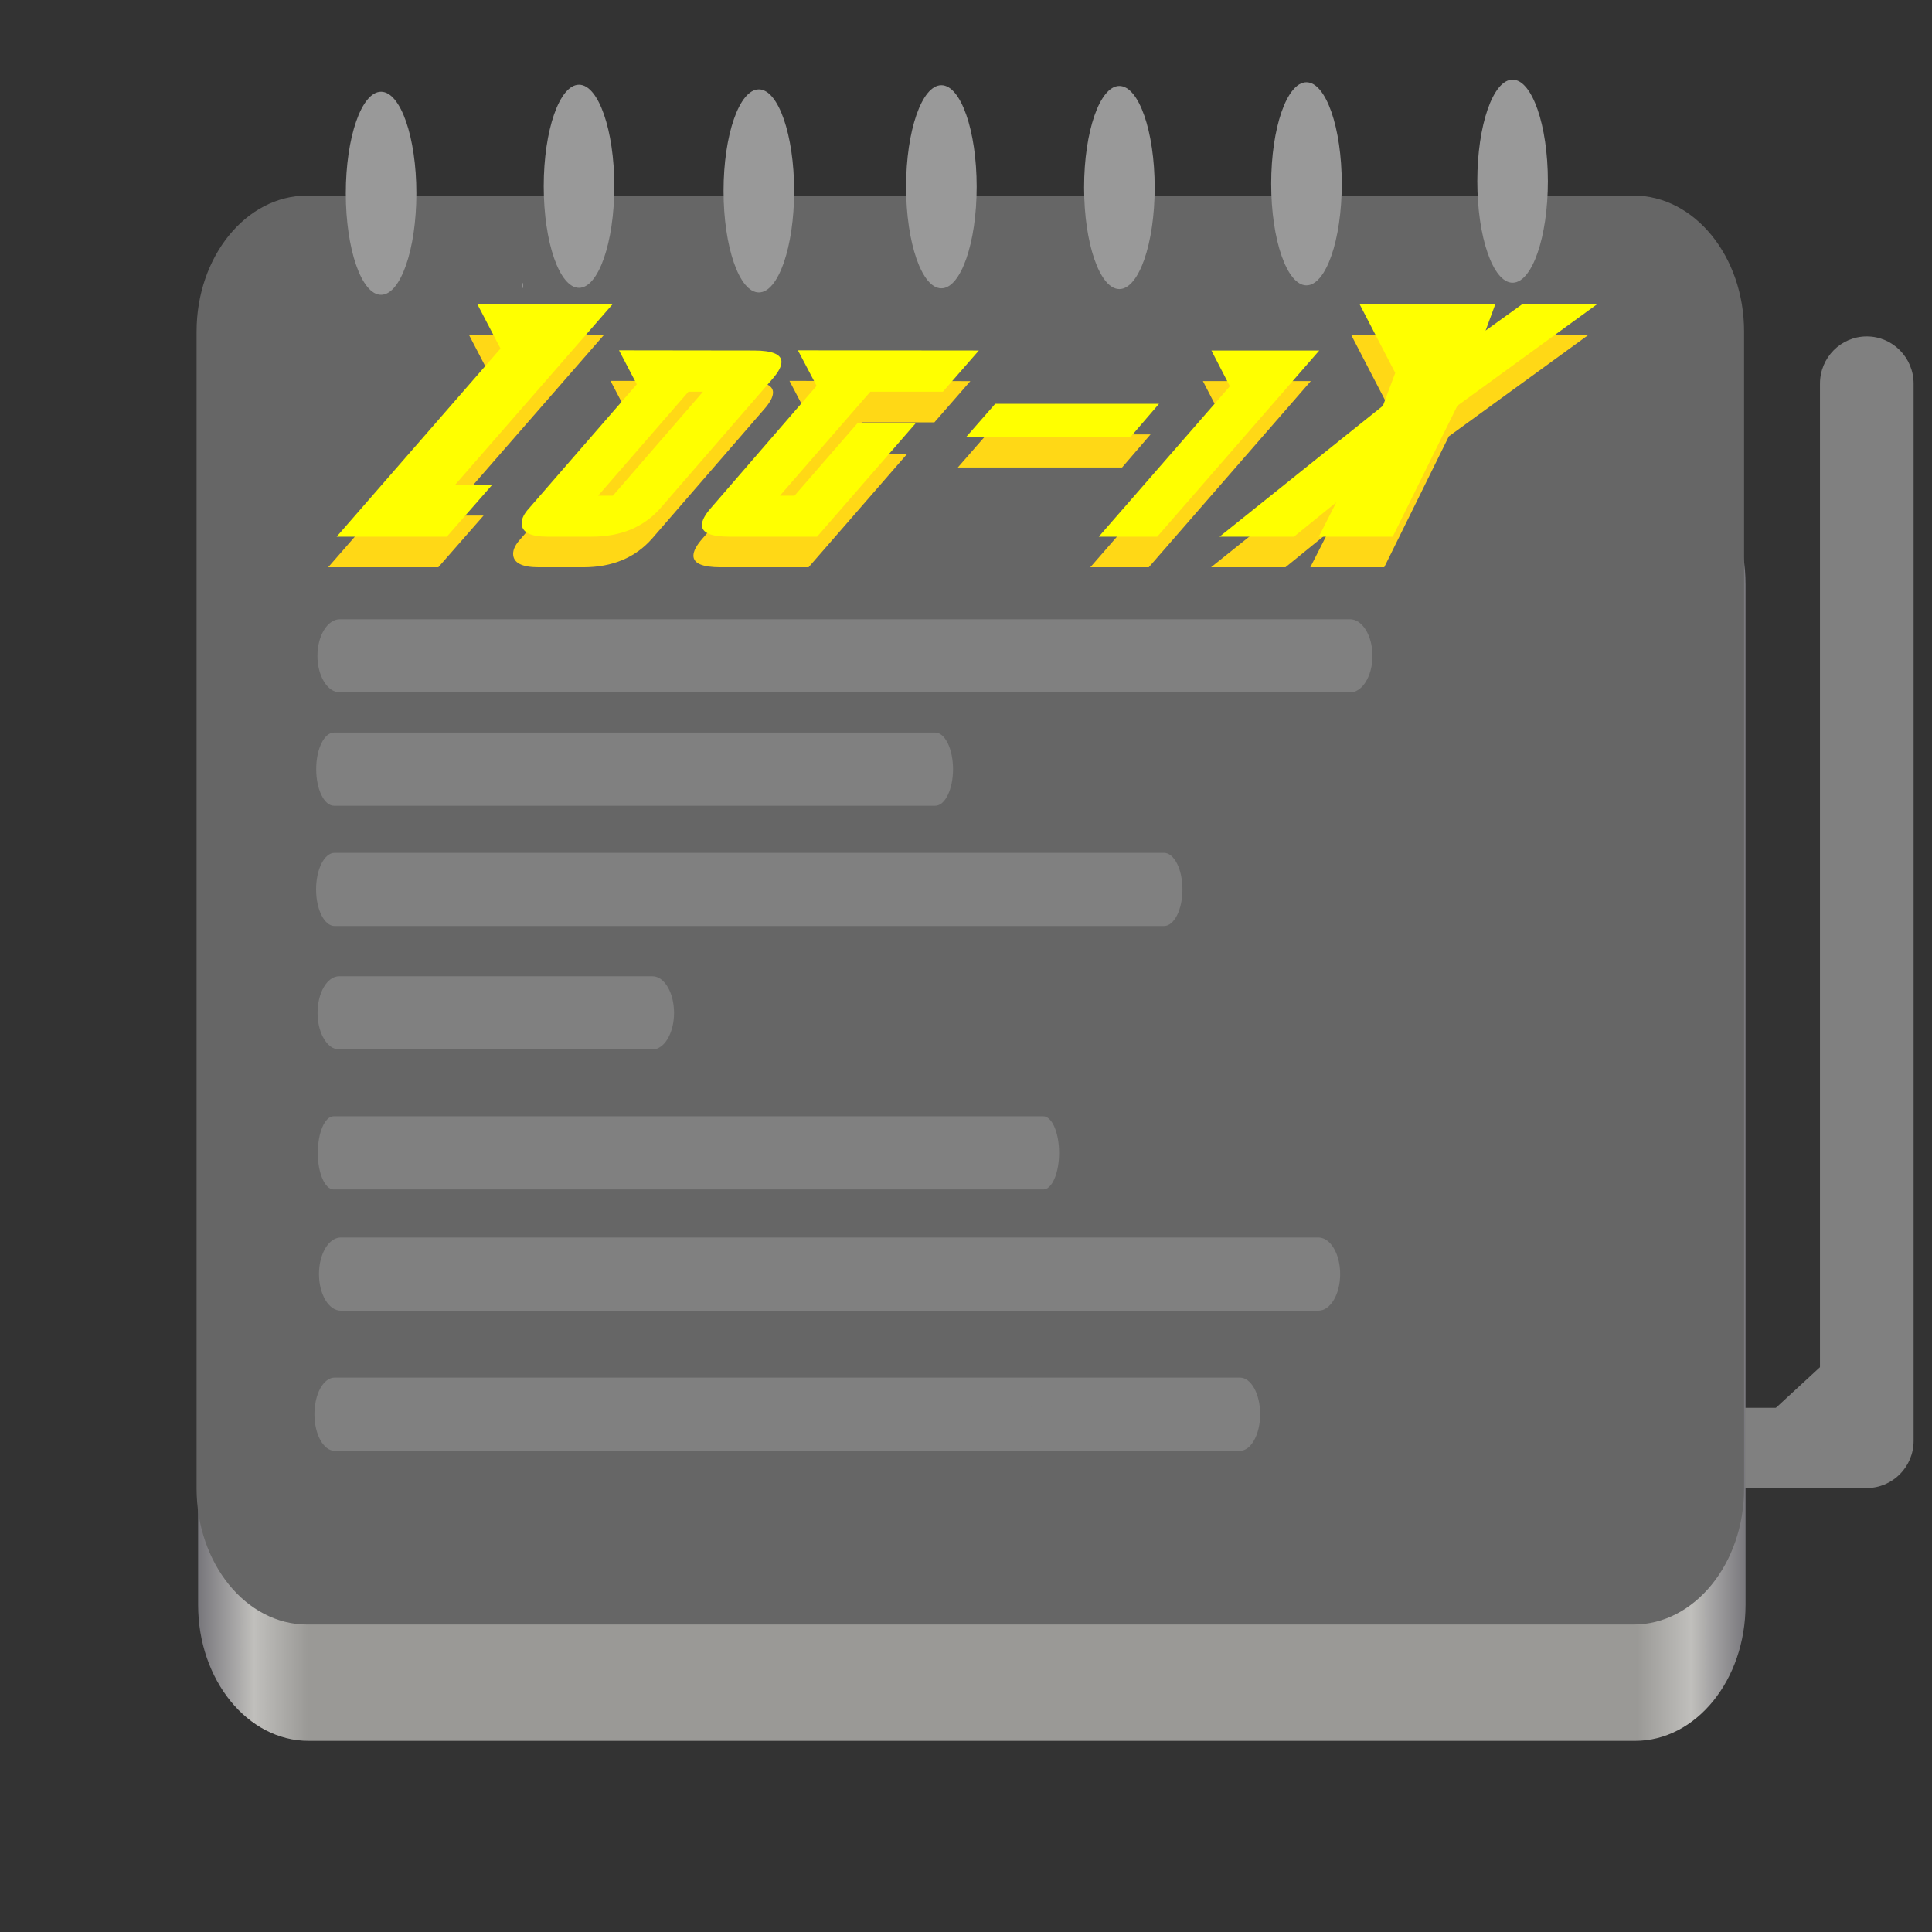 <?xml version="1.0" encoding="UTF-8"?>
<svg height="128px" viewBox="0 0 128 128" width="128px" xmlns="http://www.w3.org/2000/svg" xmlns:xlink="http://www.w3.org/1999/xlink">
    <rect x="0" y="0" width="128" height="128" fill="#333333" stroke="none"/>
    <linearGradient id="a" gradientTransform="matrix(0.229 0 0 0.282 -7.15 241.96)" gradientUnits="userSpaceOnUse" x1="88.596" x2="536.596" y1="-449.394" y2="-449.394">
        <stop offset="0" stop-color="#77767b"/>
        <stop offset="0.036" stop-color="#c0bfbc"/>
        <stop offset="0.071" stop-color="#9a9996"/>
        <stop offset="0.929" stop-color="#9a9996"/>
        <stop offset="0.964" stop-color="#c0bfbc"/>
        <stop offset="1" stop-color="#77767b"/>
    </linearGradient>
    <path d="m 20.449 29.684 h 87.879 c 4.043 0 7.32 4.035 7.32 9.016 v 67.621 c 0 4.98 -3.277 9.016 -7.32 9.016 h -87.879 c -4.047 0 -7.324 -4.035 -7.324 -9.016 v -67.621 c 0 -4.98 3.277 -9.016 7.324 -9.016 z m 0 0" fill="url(#a)"/>
    <path d="m 20.348 12.957 h 87.879 c 4.043 0 7.324 4.035 7.324 9.016 v 76.641 c 0 4.977 -3.281 9.016 -7.324 9.016 h -87.879 c -4.043 0 -7.324 -4.039 -7.324 -9.016 v -76.641 c 0 -4.98 3.281 -9.016 7.324 -9.016 z m 0 0" fill="#666666"/>
    <path d="m 29.039 37.582 h -7.297 l 10.855 -12.461 l -1.535 -2.949 h 8.969 l -10.449 11.984 h 2.457 z m 12.586 -10.094 l -1.176 -2.254 l 8.941 0.016 c 1.211 0 1.824 0.254 1.824 0.754 c 0 0.305 -0.207 0.684 -0.621 1.148 l -7.402 8.543 c -1.113 1.258 -2.633 1.887 -4.551 1.887 h -2.941 c -1.137 0 -1.703 -0.297 -1.703 -0.898 c 0 -0.301 0.168 -0.629 0.5 -0.988 z m -1.582 7.379 l 5.969 -6.887 h -0.965 l -5.984 6.887 z m 13.527 2.715 h -5.82 c -1.207 0 -1.809 -0.254 -1.809 -0.77 c 0 -0.297 0.195 -0.672 0.586 -1.117 l 7.012 -8.105 l -1.234 -2.355 l 11.984 0.016 l -2.383 2.73 h -4.809 l -5.984 6.887 h 0.965 l 4.176 -4.809 h 3.859 z m 20.77 -6.609 h -10.883 l 1.914 -2.191 h 10.855 z m 1.77 6.609 h -3.875 l 8.684 -9.965 l -1.223 -2.367 h 7.148 z m 15.766 -10.852 l -2.367 -4.559 h 9 l -0.648 1.758 l 2.441 -1.758 h 4.961 l -9.273 6.738 l -4.281 8.672 h -4.898 l 1.16 -2.281 l -2.805 2.281 h -4.93 l 10.824 -8.672 z m -72.527 -9.887" fill="#ffd816"/>
    <path d="m 29.602 35.555 h -7.297 l 10.855 -12.461 l -1.539 -2.949 h 8.973 l -10.449 11.984 h 2.457 z m 12.586 -10.094 l -1.176 -2.25 l 8.938 0.012 c 1.215 0 1.824 0.254 1.824 0.758 c 0 0.301 -0.207 0.684 -0.617 1.148 l -7.402 8.539 c -1.113 1.262 -2.633 1.887 -4.551 1.887 h -2.941 c -1.137 0 -1.703 -0.297 -1.703 -0.898 c 0 -0.297 0.164 -0.629 0.496 -0.988 z m -1.582 7.379 l 5.969 -6.887 h -0.965 l -5.984 6.887 z m 13.527 2.715 h -5.82 c -1.207 0 -1.809 -0.254 -1.809 -0.77 c 0 -0.297 0.195 -0.672 0.586 -1.117 l 7.012 -8.105 l -1.238 -2.352 l 11.988 0.012 l -2.383 2.73 h -4.809 l -5.988 6.887 h 0.965 l 4.18 -4.809 h 3.859 z m 20.77 -6.609 h -10.887 l 1.918 -2.191 h 10.852 z m 1.766 6.609 h -3.871 l 8.684 -9.965 l -1.223 -2.367 h 7.145 z m 15.77 -10.848 l -2.367 -4.562 h 9 l -0.648 1.758 l 2.441 -1.758 h 4.961 l -9.273 6.738 l -4.281 8.672 h -4.898 l 1.16 -2.277 l -2.805 2.277 h -4.93 l 10.824 -8.672 z m -72.527 -9.891" fill="#ffff00"/>
    <path d="m 25.246 6.078 c 1.293 0 2.34 3.012 2.34 6.727 c 0 3.715 -1.047 6.727 -2.34 6.727 c -1.289 0 -2.336 -3.012 -2.336 -6.727 c 0 -3.715 1.047 -6.727 2.336 -6.727 z m 0 0" fill="#999999"/>
    <path d="m 74.16 5.695 c 1.293 0 2.34 3.012 2.34 6.727 c 0 3.719 -1.047 6.73 -2.34 6.73 c -1.289 0 -2.336 -3.012 -2.336 -6.73 c 0 -3.715 1.047 -6.727 2.336 -6.727 z m 0 0" fill="#999999"/>
    <path d="m 86.555 5.449 c 1.293 0 2.34 3.012 2.34 6.727 c 0 3.719 -1.047 6.73 -2.34 6.73 c -1.289 0 -2.336 -3.012 -2.336 -6.73 c 0 -3.715 1.047 -6.727 2.336 -6.727 z m 0 0" fill="#999999"/>
    <path d="m 100.211 5.277 c 1.293 0 2.34 3.012 2.34 6.727 s -1.047 6.727 -2.34 6.727 c -1.289 0 -2.336 -3.012 -2.336 -6.727 s 1.047 -6.727 2.336 -6.727 z m 0 0" fill="#999999"/>
    <path d="m 62.367 5.645 c 1.293 0 2.34 3.012 2.34 6.73 c 0 3.715 -1.047 6.727 -2.34 6.727 c -1.289 0 -2.336 -3.012 -2.336 -6.727 c 0 -3.719 1.047 -6.73 2.336 -6.73 z m 0 0" fill="#999999"/>
    <path d="m 50.277 5.922 c 1.289 0 2.336 3.012 2.336 6.727 c 0 3.715 -1.047 6.727 -2.336 6.727 c -1.293 0 -2.34 -3.012 -2.34 -6.727 c 0 -3.715 1.047 -6.727 2.34 -6.727 z m 0 0" fill="#999999"/>
    <path d="m 38.363 5.613 c 1.289 0 2.336 3.012 2.336 6.727 s -1.047 6.73 -2.336 6.73 c -1.293 0 -2.34 -3.016 -2.34 -6.73 s 1.047 -6.727 2.34 -6.727 z m 0 0" fill="#999999"/>
    <path d="m 34.609 18.73 c 0.023 0 0.047 0.082 0.047 0.184 c 0 0.102 -0.023 0.188 -0.047 0.188 c -0.027 0 -0.047 -0.086 -0.047 -0.188 c 0 -0.102 0.02 -0.184 0.047 -0.184 z m 0 0" fill="#999999"/>
    <g fill="#808080">
        <path d="m 22.523 41.027 h 66.918 c 0.82 0 1.488 1.086 1.488 2.426 c 0 1.336 -0.668 2.422 -1.488 2.422 h -66.918 c -0.824 0 -1.492 -1.086 -1.492 -2.422 c 0 -1.34 0.668 -2.426 1.492 -2.426 z m 0 0"/>
        <path d="m 22.105 73.957 h 47.016 c 0.578 0 1.047 1.086 1.047 2.426 c 0 1.336 -0.469 2.422 -1.047 2.422 h -47.016 c -0.582 0 -1.051 -1.086 -1.051 -2.422 c 0 -1.34 0.469 -2.426 1.051 -2.426 z m 0 0"/>
        <path d="m 22.168 91.27 h 59.984 c 0.738 0 1.336 1.086 1.336 2.422 c 0 1.34 -0.598 2.426 -1.336 2.426 h -59.984 c -0.738 0 -1.336 -1.086 -1.336 -2.426 c 0 -1.336 0.598 -2.422 1.336 -2.422 z m 0 0"/>
        <path d="m 22.578 81.988 h 64.77 c 0.797 0 1.441 1.086 1.441 2.422 c 0 1.34 -0.645 2.426 -1.441 2.426 h -64.77 c -0.797 0 -1.445 -1.086 -1.445 -2.426 c 0 -1.336 0.648 -2.422 1.445 -2.422 z m 0 0"/>
        <path d="m 22.469 64.68 h 20.758 c 0.789 0 1.43 1.086 1.43 2.426 c 0 1.336 -0.641 2.422 -1.43 2.422 h -20.758 c -0.789 0 -1.43 -1.086 -1.43 -2.422 c 0 -1.34 0.641 -2.426 1.43 -2.426 z m 0 0"/>
        <path d="m 22.168 56.504 h 54.949 c 0.676 0 1.223 1.086 1.223 2.422 c 0 1.34 -0.547 2.426 -1.223 2.426 h -54.949 c -0.676 0 -1.227 -1.086 -1.227 -2.426 c 0 -1.336 0.551 -2.422 1.227 -2.422 z m 0 0"/>
        <path d="m 22.129 48.535 h 39.832 c 0.648 0 1.18 1.086 1.18 2.422 c 0 1.34 -0.531 2.426 -1.18 2.426 h -39.832 c -0.652 0 -1.18 -1.086 -1.18 -2.426 c 0 -1.336 0.527 -2.422 1.18 -2.422 z m 0 0"/>
        <path d="m 25.82 85.355 c 1.293 0 2.336 0.039 2.336 0.086 v 0.285 c 0 0.047 -1.043 0.086 -2.336 0.086 c -1.289 0 -2.332 -0.039 -2.332 -0.086 v -0.285 c 0 -0.047 1.043 -0.086 2.332 -0.086 z m 0 0"/>
        <path d="m 42.215 92.754 h 19.691 c 4.047 0 7.324 0.039 7.324 0.086 v 0.305 c 0 0.051 -3.277 0.086 -7.324 0.086 h -19.691 c -4.047 0 -7.324 -0.035 -7.324 -0.086 v -0.305 c 0 -0.047 3.277 -0.086 7.324 -0.086 z m 0 0"/>
        <path d="m 115.617 93.273 h 7.898 v 5.309 h -7.898 z m 0 0"/>
        <path d="m 123.68 22.289 c 1.711 0 3.102 1.402 3.102 3.133 v 70.035 c 0 1.727 -1.391 3.129 -3.102 3.129 c -1.715 0 -3.102 -1.402 -3.102 -3.129 v -70.035 c 0 -1.73 1.387 -3.133 3.102 -3.133 z m 0 0"/>
        <path d="m 109.453 95.316 l 1.91 -1.953"/>
        <path d="m 111.387 95.328 l -2.863 -0.008"/>
        <path d="m 117.391 93.52 l 3.48 -3.211 l 0.023 3.137 z m 0 0"/>
    </g>
</svg>
